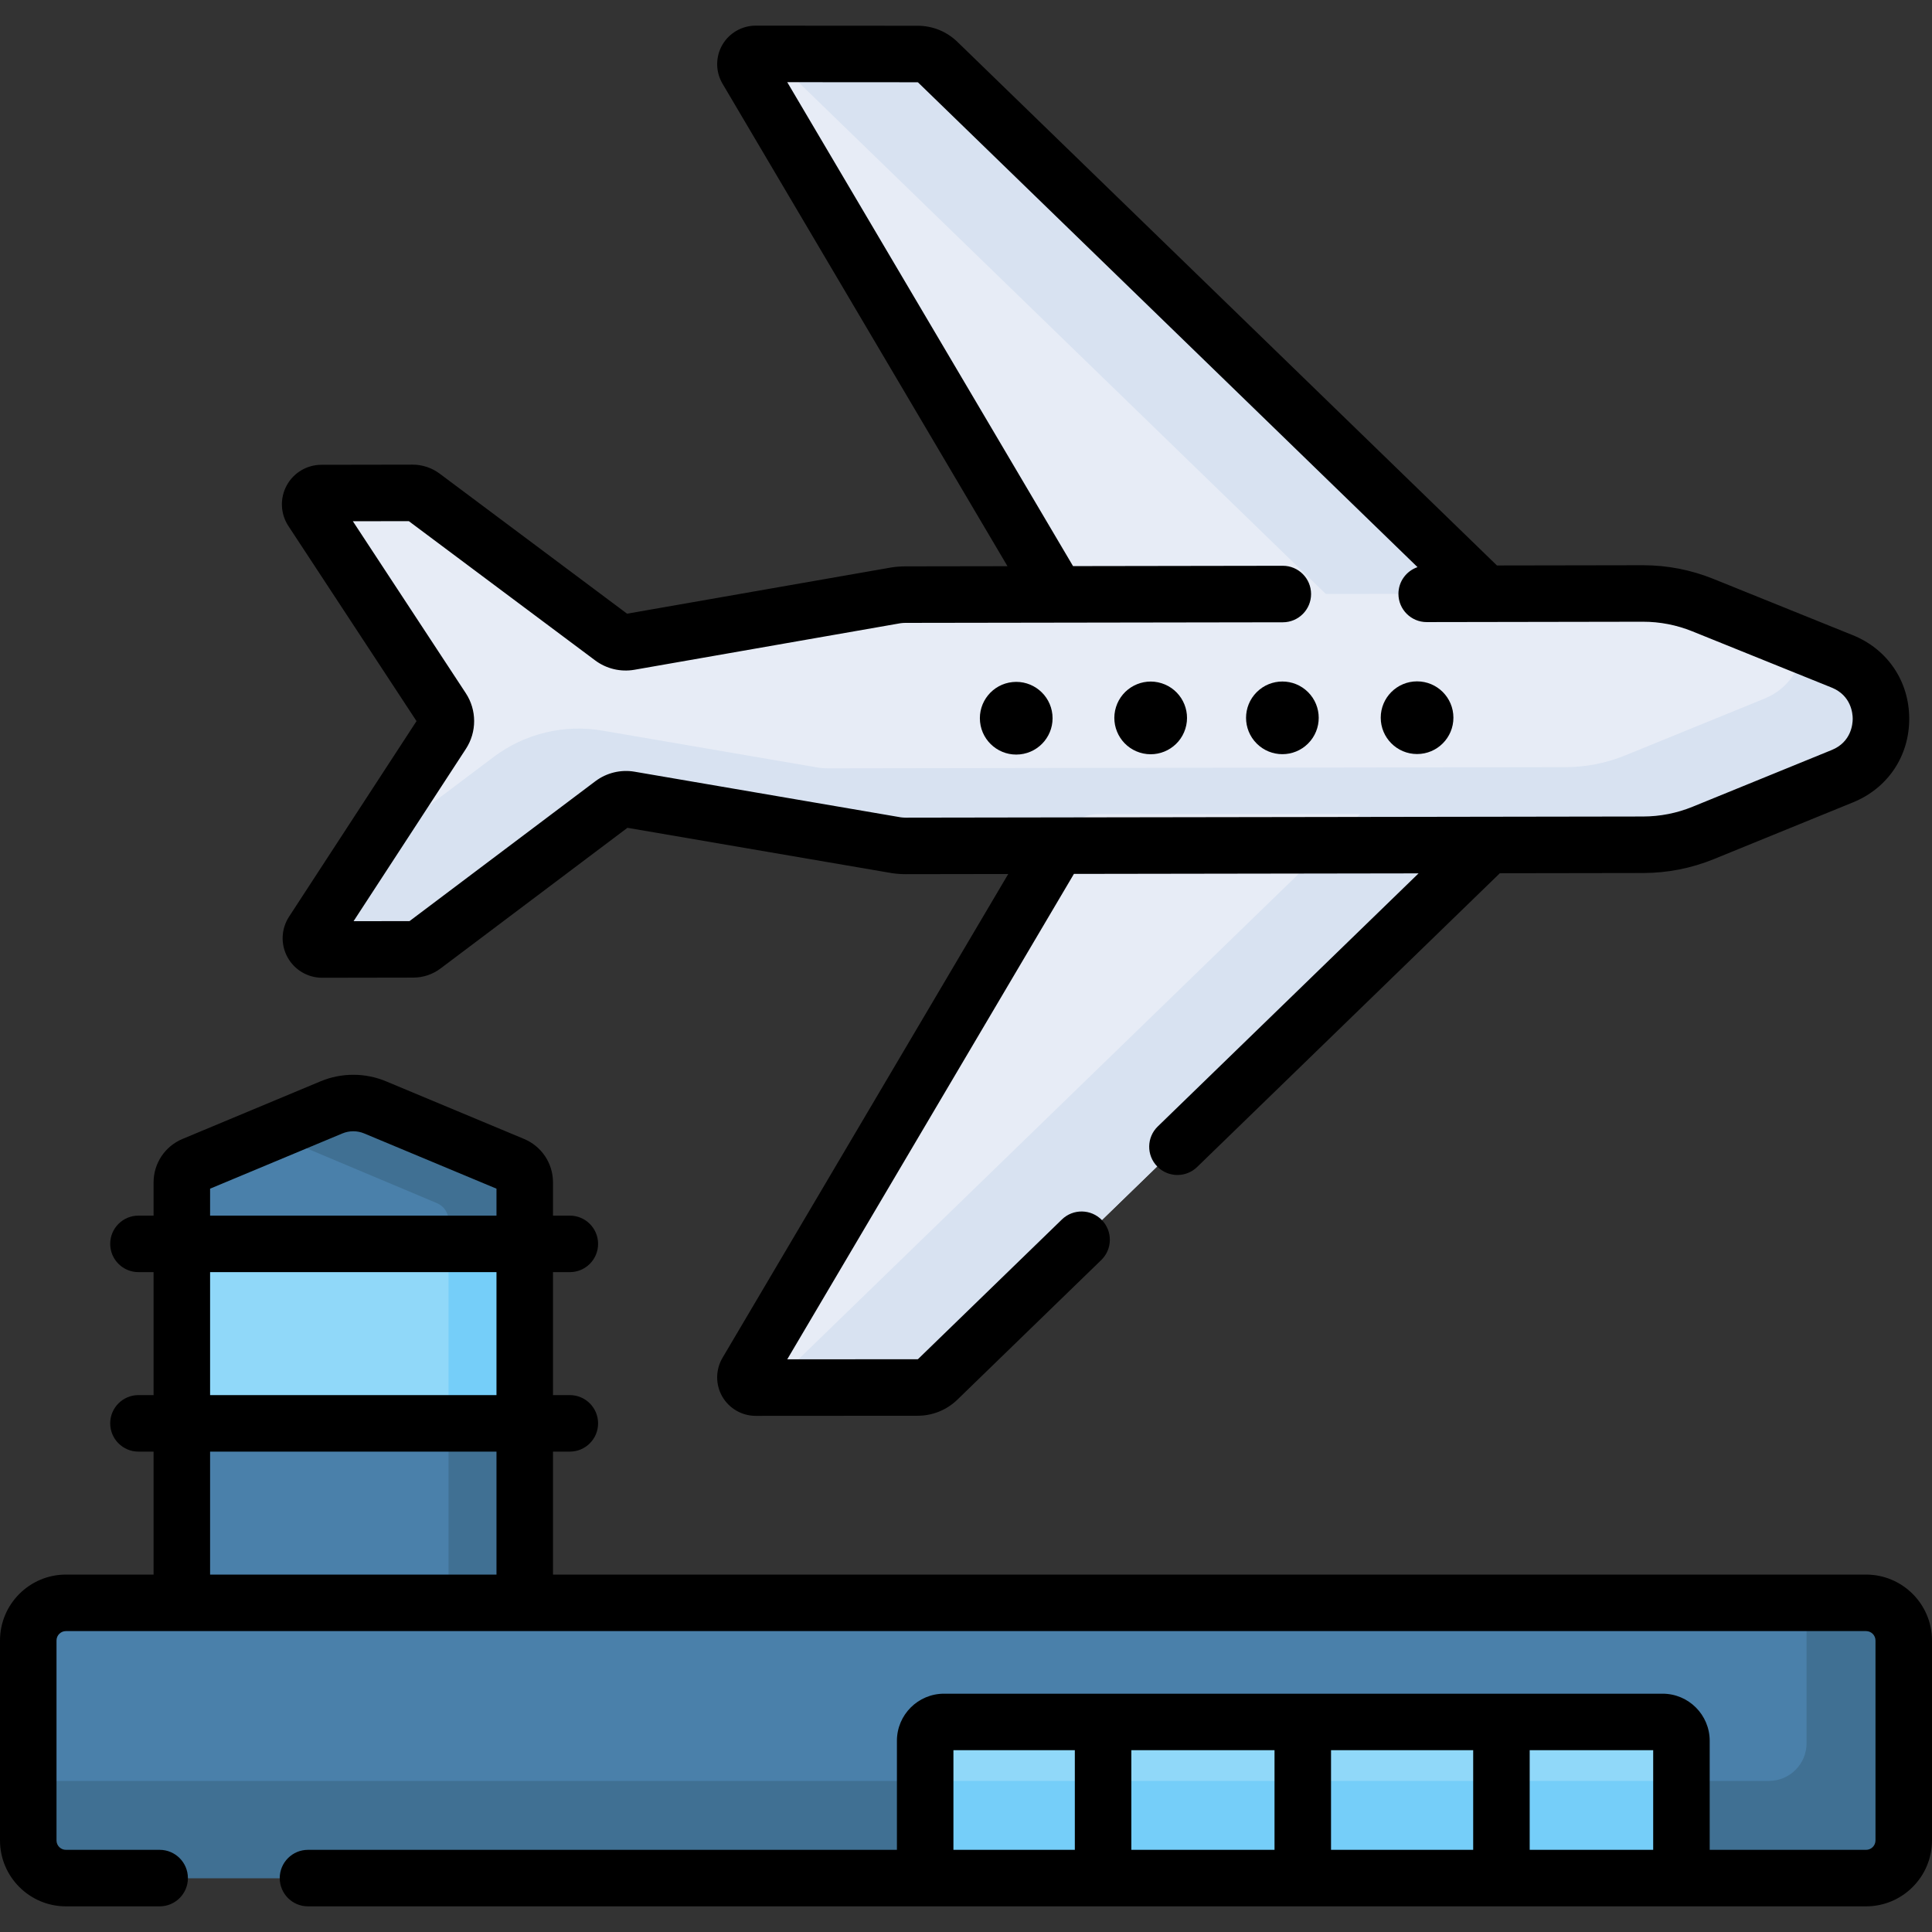 <svg id="Capa_1" enable-background="new 0 0 512 512" height="512" viewBox="0 0 512 512" width="512" xmlns="http://www.w3.org/2000/svg"><rect x="0" y="0" width="512" height="512" fill="#333333" stroke="none"/><g><g><path d="m139.062 441.42h-90.873v-128.073c0-2.014 1.21-3.831 3.069-4.607l36.598-15.28c3.692-1.541 7.848-1.541 11.54 0l36.598 15.28c1.859.776 3.069 2.593 3.069 4.607v128.073z" fill="#4a80aa"/></g><g><path d="m135.993 308.74-36.598-15.28c-3.692-1.542-7.848-1.542-11.54 0l-16.267 6.791 44.21 18.597c1.859.776 3.069 2.593 3.069 4.607v117.965h20.195v-128.074c0-2.013-1.21-3.83-3.069-4.606z" fill="#407093"/></g><g><g><path d="m200.253 14.284 42.934.028c1.989.001 3.899.777 5.327 2.162l154.438 149.874-111.906-.073c-3.582-.002-6.897-1.896-8.719-4.981l-84.408-142.923c-1.067-1.807.236-4.088 2.334-4.087z" fill="#e7ecf6"/></g></g><g><g><path d="m360.541 166.321-154.438-149.875c-1.427-1.385-3.338-2.161-5.327-2.162l42.411.028c1.989.001 3.899.777 5.327 2.162l154.438 149.874z" fill="#d8e2f1"/></g></g><g><g><path d="m488.208 175.272-36.93-14.912c-5.069-2.047-10.485-3.094-15.952-3.085l-195.405.306c-.834.001-1.666.064-2.49.188l-70.602 12.352c-1.626.284-3.296-.114-4.618-1.102l-50.189-37.505c-.777-.58-1.721-.893-2.69-.892l-24.157.042c-2.374.004-3.795 2.642-2.491 4.627l34.496 52.521c1.307 1.99 1.312 4.565.011 6.56l-34.313 52.641c-1.296 1.989.133 4.622 2.507 4.618l24.158-.042c.969-.002 1.912-.318 2.686-.901l50.058-37.68c1.318-.992 2.988-1.397 4.614-1.118l70.644 12.107c.825.121 1.657.18 2.491.179l195.405-.306c5.466-.009 10.879-1.076 15.941-3.14l36.878-15.04c13.646-5.566 13.612-24.9-.052-30.418z" fill="#e7ecf6"/></g></g><g><g><path d="m488.208 175.272-10.402-4.2c-.391 5.817-3.782 11.449-10.176 14.057l-36.878 15.04c-5.062 2.064-10.475 3.13-15.941 3.14l-195.405.306c-.833.001-1.666-.058-2.49-.179l-57.268-9.814c-10.164-1.742-20.595.786-28.834 6.988l-34.727 26.14-13.208 20.263c-1.296 1.989.133 4.622 2.507 4.618l24.158-.042c.969-.002 1.912-.318 2.686-.901l50.058-37.68c1.318-.992 2.988-1.397 4.614-1.118l70.644 12.107c.825.121 1.657.18 2.491.179l195.405-.306c5.466-.009 10.879-1.076 15.941-3.14l36.878-15.04c13.645-5.566 13.611-24.9-.053-30.418z" fill="#d8e2f1"/></g></g><g><g><path d="m200.253 367.727 42.934-.028c1.989-.001 3.899-.777 5.327-2.162l154.438-149.874-111.906.073c-3.582.002-6.897 1.896-8.719 4.981l-84.408 142.923c-1.067 1.807.236 4.088 2.334 4.087z" fill="#e7ecf6"/></g></g><g><g><path d="m360.541 215.69-154.438 149.875c-1.427 1.385-3.338 2.161-5.327 2.162l42.411-.028c1.989-.001 3.899-.777 5.327-2.162l154.438-149.874z" fill="#d8e2f1"/></g></g><g><path d="m494.512 497.716h-477.024c-5.523 0-10-4.477-10-10v-52.947c0-5.523 4.477-10 10-10h477.024c5.523 0 10 4.477 10 10v52.947c0 5.523-4.477 10-10 10z" fill="#4a80aa"/></g><g><path d="m494.528 424.769h-15.769v37.21c0 5.514-4.47 9.984-9.984 9.984h-461.287v15.769c0 5.514 4.47 9.984 9.984 9.984h477.055c5.514 0 9.984-4.47 9.984-9.984v-52.978c.001-5.515-4.469-9.985-9.983-9.985z" fill="#407093"/></g><g><path d="m48.189 329.639h90.873v47.566h-90.873z" fill="#90d8f9"/></g><g><path d="m118.867 329.639h20.195v47.566h-20.195z" fill="#75cef9"/></g><g><path d="m445.599 497.716h-200.419v-36.38c0-2.761 2.239-5 5-5h190.419c2.761 0 5 2.239 5 5z" fill="#90d8f9"/></g><g><path d="m245.18 471.963h200.419v25.753h-200.419z" fill="#75cef9"/></g><g><path d="m110.383 191.102-33.777 51.818c-2.104 3.226-2.27 7.333-.432 10.718 1.835 3.38 5.362 5.479 9.208 5.479h.017l24.16-.042c2.573-.005 5.122-.86 7.175-2.406l49.541-37.29 70.007 11.998c.062.011.125.02.187.029 1.189.174 2.423.255 3.579.256l27.142-.042-75.72 128.213c-1.858 3.147-1.886 7.073-.073 10.245 1.812 3.169 5.203 5.136 8.85 5.136h.01l42.937-.027c3.955-.004 7.696-1.523 10.534-4.277l38.12-36.994c2.967-2.88 3.038-7.621.158-10.589-2.88-2.967-7.621-3.038-10.589-.158l-38.12 36.994c-.031.031-.074.048-.116.048l-34.555.022 75.974-128.641 91.332-.142-69.114 67.071c-2.967 2.88-3.038 7.621-.158 10.589 1.468 1.513 3.419 2.273 5.374 2.273 1.878 0 3.76-.703 5.214-2.115l80.222-77.851 37.985-.059c6.46-.012 12.771-1.255 18.754-3.695l36.88-15.04c9.191-3.749 14.891-12.245 14.874-22.173-.018-9.928-5.747-18.403-14.952-22.12l-36.931-14.912c-5.964-2.408-12.247-3.629-18.677-3.629-.029 0-.06 0-.091 0l-38.606.065-142.977-138.753c-2.838-2.754-6.579-4.273-10.537-4.277l-42.932-.028c-.003 0-.006 0-.01 0-3.649 0-7.041 1.968-8.852 5.136-1.813 3.173-1.785 7.098.073 10.245l75.519 127.873-27.086.042c-1.2.003-2.406.095-3.585.271-.059.009-.119.019-.178.029l-69.964 12.24-49.674-37.121c-2.055-1.536-4.6-2.38-7.171-2.38-.004 0-.008 0-.012 0l-24.16.042c-3.851.008-7.377 2.12-9.203 5.51-1.825 3.391-1.646 7.497.469 10.716zm-2.04-52.991 49.385 36.903c2.962 2.216 6.754 3.122 10.393 2.482l70.499-12.333c.433-.061.877-.094 1.314-.095l100.039-.156c4.136-.007 7.483-3.364 7.476-7.5-.007-4.132-3.357-7.476-7.488-7.476-.004 0-.008 0-.012 0l-55.582.087-75.739-128.246 34.552.023c.045 0 .088.017.119.048l132.359 128.448c-2.946 1.011-5.063 3.801-5.058 7.09.007 4.131 3.358 7.475 7.488 7.475h.013l57.238-.097h.063c4.5 0 8.898.854 13.071 2.539l36.931 14.912c5.171 2.088 5.58 6.85 5.583 8.26.002 1.41-.391 6.174-5.554 8.28l-36.879 15.04c-4.188 1.707-8.604 2.578-13.125 2.586l-195.411.305c-.007 0-.014 0-.021 0-.426 0-.86-.03-1.293-.089l-70.537-12.089c-3.649-.628-7.429.293-10.383 2.517l-49.257 37.077-14.831.025 29.768-45.667c2.926-4.489 2.915-10.283-.026-14.76l-29.926-45.563z"/><ellipse cx="269.269" cy="190.266" rx="9.63" ry="9.63" transform="matrix(.995 -.102 .102 .995 -18.02 28.488)"/><ellipse cx="304.905" cy="190.243" rx="9.63" ry="9.629" transform="matrix(.3 -.954 .954 .3 31.978 424.06)"/><ellipse cx="339.902" cy="190.221" rx="9.63" ry="9.629" transform="matrix(.707 -.707 .707 .707 -34.952 296.061)"/><path d="m375.545 199.828c5.318-.003 9.627-4.317 9.624-9.636-.003-5.318-4.317-9.627-9.636-9.624-5.318.003-9.627 4.318-9.623 9.636s4.316 9.627 9.635 9.624z"/><path d="m494.528 417.281h-347.978v-32.588h4.461c4.136 0 7.488-3.352 7.488-7.488s-3.352-7.488-7.488-7.488h-4.461v-32.588h4.461c4.136 0 7.488-3.352 7.488-7.488s-3.352-7.488-7.488-7.488h-4.461v-8.805c0-5.05-3.011-9.571-7.671-11.517l-36.598-15.279c-5.501-2.297-11.81-2.297-17.309 0l-36.601 15.278c-4.661 1.946-7.671 6.467-7.671 11.517v8.805h-4.008c-4.136 0-7.488 3.352-7.488 7.488s3.352 7.488 7.488 7.488h4.008v32.588h-4.008c-4.136 0-7.488 3.352-7.488 7.488s3.352 7.488 7.488 7.488h4.008v32.588h-23.228c-9.634.001-17.472 7.839-17.472 17.473v52.978c0 9.634 7.838 17.472 17.472 17.472h24.836c4.136 0 7.488-3.352 7.488-7.488s-3.352-7.488-7.488-7.488h-24.836c-1.377 0-2.496-1.119-2.496-2.496v-52.978c0-1.377 1.119-2.496 2.496-2.496h477.055c1.377 0 2.496 1.119 2.496 2.496v52.978c0 1.377-1.119 2.496-2.496 2.496h-41.44v-28.899c0-6.882-5.599-12.48-12.48-12.48h-190.435c-6.882 0-12.48 5.599-12.48 12.48v28.899h-156.072c-4.136 0-7.488 3.352-7.488 7.488s3.352 7.488 7.488 7.488h412.907c9.634 0 17.472-7.838 17.472-17.472v-52.978c.001-9.634-7.837-17.472-17.471-17.472zm-362.955-47.564h-75.896v-32.588h75.896zm-40.832-69.346c1.833-.766 3.936-.764 5.769 0l35.063 14.639v7.141h-75.897v-7.141zm-35.065 84.322h75.897v32.588h-75.897zm297.06 79.131h37.673v26.403h-37.673zm-14.976 26.403h-37.943v-26.403h37.943zm-85.092-26.403h32.173v26.403h-32.173zm152.717 26.403v-26.403h32.726v26.403z"/></g></g></svg>